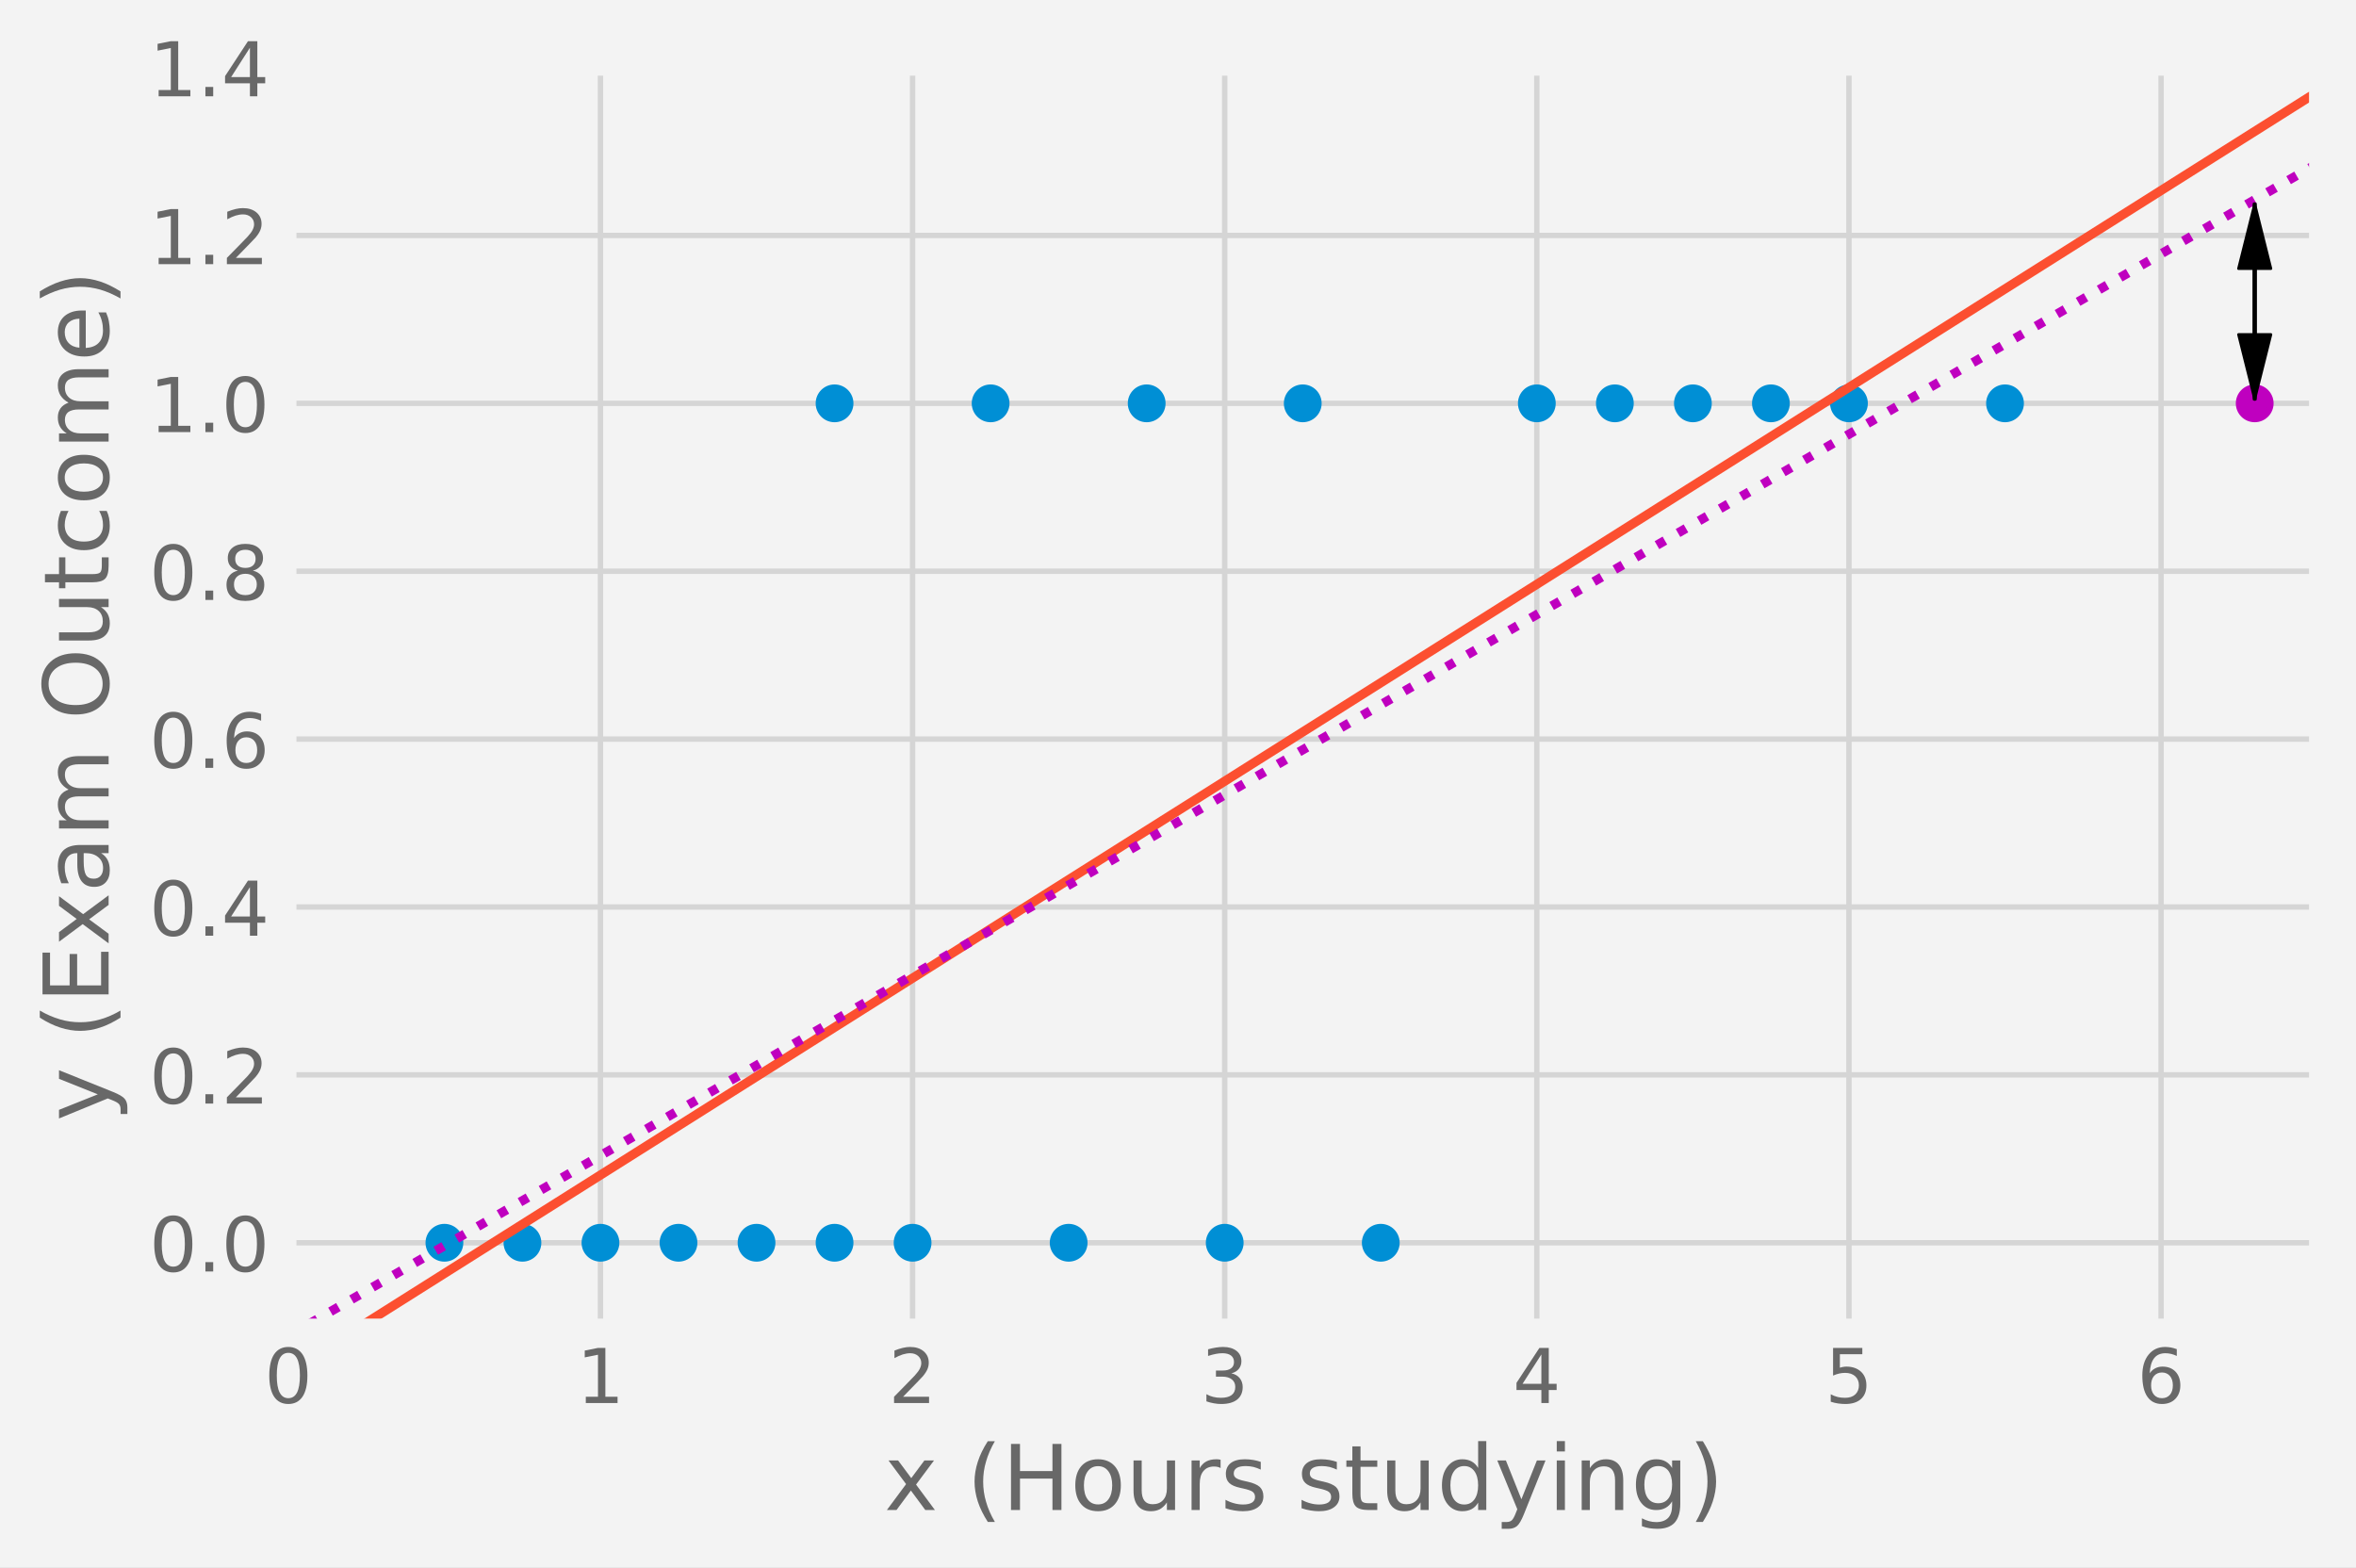 <?xml version="1.0" encoding="UTF-8" standalone="no"?>
<!DOCTYPE svg PUBLIC "-//W3C//DTD SVG 1.1//EN" "http://www.w3.org/Graphics/SVG/1.1/DTD/svg11.dtd">
<svg xmlns="http://www.w3.org/2000/svg" xmlns:xlink="http://www.w3.org/1999/xlink" version="1.1" width="436.459pt" height="290.5pt" viewBox="0 0 436.459 290.5">
<rect x="0" y="0" width="436.459" height="290.5" fill="#333333" stroke="none"/>
<g enable-background="new">
<g>
<path transform="matrix(1,0,0,-1,0,290.5)" d="M 0 0 L 436.459 0 L 436.459 290.5 L 0 290.5 Z " fill="#f3f3f3"/>
<path transform="matrix(1,0,0,-1,0,290.5)" d="M 53.419 44.7 L 429.259 44.7 L 429.259 277.98 L 53.419 277.98 Z " fill="#f3f3f3"/>
<clipPath id="cp0">
<path transform="matrix(1,0,0,-1,0,290.5)" d="M 53.419 44.7 L 429.259 44.7 L 429.259 277.98 L 53.419 277.98 Z "/>
</clipPath>
<g clip-path="url(#cp0)">
<path transform="matrix(1,0,0,-1,0,290.5)" stroke-width="1" stroke-linecap="butt" stroke-linejoin="round" fill="none" stroke="#d5d5d5" d="M 53.419 44.7 L 53.419 277.98 "/>
</g>
<symbol id="font_1_30">
<path transform="matrix(.001,0,0,.001,-.066,.013)" d="M 318 664 C 267 664 229 639 203 589 C 177 539 165 464 165 364 C 165 264 177 189 203 139 C 229 89 267 64 318 64 C 369 64 407 89 433 139 C 458 189 471 264 471 364 C 471 464 458 539 433 589 C 407 639 369 664 318 664 M 318 742 C 399 742 461 709 505 645 C 548 580 570 486 570 364 C 570 241 548 147 505 83 C 461 19 399 -13 318 -13 C 236 -13 173 19 130 83 C 87 147 66 241 66 364 C 66 486 87 580 130 645 C 173 709 236 742 318 742 "/>
</symbol>
<use xlink:href="#font_1_30" transform="matrix(14,0,0,-14,49.89,260.123)" fill="#686868"/>
<clipPath id="cp2">
<path transform="matrix(1,0,0,-1,0,290.5)" d="M 53.419 44.7 L 429.259 44.7 L 429.259 277.98 L 53.419 277.98 Z "/>
</clipPath>
<g clip-path="url(#cp2)">
<path transform="matrix(1,0,0,-1,0,290.5)" stroke-width="1" stroke-linecap="butt" stroke-linejoin="round" fill="none" stroke="#d5d5d5" d="M 111.24 44.7 L 111.24 277.98 "/>
</g>
<symbol id="font_1_31">
<path transform="matrix(.001,0,0,.001,-.11,0)" d="M 124 83 L 285 83 L 285 639 L 110 604 L 110 694 L 284 729 L 383 729 L 383 83 L 544 83 L 544 0 L 124 0 L 124 83 "/>
</symbol>
<use xlink:href="#font_1_31" transform="matrix(14,0,0,-14,108.327,259.941)" fill="#686868"/>
<clipPath id="cp3">
<path transform="matrix(1,0,0,-1,0,290.5)" d="M 53.419 44.7 L 429.259 44.7 L 429.259 277.98 L 53.419 277.98 Z "/>
</clipPath>
<g clip-path="url(#cp3)">
<path transform="matrix(1,0,0,-1,0,290.5)" stroke-width="1" stroke-linecap="butt" stroke-linejoin="round" fill="none" stroke="#d5d5d5" d="M 169.062 44.7 L 169.062 277.98 "/>
</g>
<symbol id="font_1_32">
<path transform="matrix(.001,0,0,.001,-.073,0)" d="M 192 83 L 536 83 L 536 0 L 73 0 L 73 83 C 110 121 161 173 226 239 C 290 304 331 346 348 365 C 380 400 402 430 414 455 C 426 479 433 504 433 528 C 433 566 419 598 392 622 C 365 646 330 659 286 659 C 255 659 222 653 188 643 C 154 632 117 616 78 594 L 78 694 C 118 710 155 722 189 730 C 223 738 255 742 284 742 C 359 742 419 723 464 685 C 509 647 532 597 532 534 C 532 504 526 475 515 449 C 504 422 484 390 454 354 C 446 344 420 317 376 272 C 332 227 271 164 192 83 "/>
</symbol>
<use xlink:href="#font_1_32" transform="matrix(14,0,0,-14,165.631,259.941)" fill="#686868"/>
<clipPath id="cp4">
<path transform="matrix(1,0,0,-1,0,290.5)" d="M 53.419 44.7 L 429.259 44.7 L 429.259 277.98 L 53.419 277.98 Z "/>
</clipPath>
<g clip-path="url(#cp4)">
<path transform="matrix(1,0,0,-1,0,290.5)" stroke-width="1" stroke-linecap="butt" stroke-linejoin="round" fill="none" stroke="#d5d5d5" d="M 226.883 44.7 L 226.883 277.98 "/>
</g>
<symbol id="font_1_33">
<path transform="matrix(.001,0,0,.001,-.076,.013)" d="M 406 393 C 453 383 490 362 516 330 C 542 298 556 258 556 212 C 556 140 531 84 482 45 C 432 6 362 -13 271 -13 C 240 -13 208 -10 176 -4 C 144 1 110 10 76 22 L 76 117 C 103 101 133 89 166 81 C 198 73 232 69 268 69 C 330 69 377 81 409 105 C 441 129 458 165 458 212 C 458 254 443 288 413 312 C 383 336 341 349 287 349 L 202 349 L 202 430 L 291 430 C 339 430 376 439 402 459 C 428 478 441 506 441 543 C 441 580 427 609 401 629 C 374 649 336 659 287 659 C 260 659 231 656 200 650 C 169 644 135 635 98 623 L 98 711 C 135 721 170 729 203 734 C 235 739 266 742 296 742 C 370 742 429 725 473 691 C 517 657 539 611 539 553 C 539 513 527 479 504 451 C 481 423 448 403 406 393 "/>
</symbol>
<use xlink:href="#font_1_33" transform="matrix(14,0,0,-14,223.494,260.123)" fill="#686868"/>
<clipPath id="cp5">
<path transform="matrix(1,0,0,-1,0,290.5)" d="M 53.419 44.7 L 429.259 44.7 L 429.259 277.98 L 53.419 277.98 Z "/>
</clipPath>
<g clip-path="url(#cp5)">
<path transform="matrix(1,0,0,-1,0,290.5)" stroke-width="1" stroke-linecap="butt" stroke-linejoin="round" fill="none" stroke="#d5d5d5" d="M 284.705 44.7 L 284.705 277.98 "/>
</g>
<symbol id="font_1_34">
<path transform="matrix(.001,0,0,.001,-.049,0)" d="M 378 643 L 129 254 L 378 254 L 378 643 M 352 729 L 476 729 L 476 254 L 580 254 L 580 172 L 476 172 L 476 0 L 378 0 L 378 172 L 49 172 L 49 267 L 352 729 "/>
</symbol>
<use xlink:href="#font_1_34" transform="matrix(14,0,0,-14,280.938,259.941)" fill="#686868"/>
<clipPath id="cp6">
<path transform="matrix(1,0,0,-1,0,290.5)" d="M 53.419 44.7 L 429.259 44.7 L 429.259 277.98 L 53.419 277.98 Z "/>
</clipPath>
<g clip-path="url(#cp6)">
<path transform="matrix(1,0,0,-1,0,290.5)" stroke-width="1" stroke-linecap="butt" stroke-linejoin="round" fill="none" stroke="#d5d5d5" d="M 342.526 44.7 L 342.526 277.98 "/>
</g>
<symbol id="font_1_35">
<path transform="matrix(.001,0,0,.001,-.077,.013)" d="M 108 729 L 495 729 L 495 646 L 198 646 L 198 467 C 212 472 227 476 241 478 C 255 480 270 482 284 482 C 365 482 429 459 477 415 C 525 370 549 310 549 234 C 549 155 524 94 475 51 C 426 8 357 -13 269 -13 C 238 -13 207 -10 175 -6 C 143 -1 111 6 77 17 L 77 116 C 106 100 136 88 168 80 C 199 72 232 69 267 69 C 323 69 368 83 401 113 C 433 143 450 183 450 234 C 450 284 433 324 401 354 C 368 384 323 399 267 399 C 241 399 214 396 188 390 C 162 384 135 375 108 363 L 108 729 "/>
</symbol>
<use xlink:href="#font_1_35" transform="matrix(14,0,0,-14,339.151,260.123)" fill="#686868"/>
<clipPath id="cp7">
<path transform="matrix(1,0,0,-1,0,290.5)" d="M 53.419 44.7 L 429.259 44.7 L 429.259 277.98 L 53.419 277.98 Z "/>
</clipPath>
<g clip-path="url(#cp7)">
<path transform="matrix(1,0,0,-1,0,290.5)" stroke-width="1" stroke-linecap="butt" stroke-linejoin="round" fill="none" stroke="#d5d5d5" d="M 400.348 44.7 L 400.348 277.98 "/>
</g>
<symbol id="font_1_36">
<path transform="matrix(.001,0,0,.001,-.07,.013)" d="M 330 404 C 286 404 251 388 225 358 C 199 328 186 286 186 234 C 186 181 199 139 225 109 C 251 79 286 64 330 64 C 374 64 409 79 435 109 C 461 139 474 181 474 234 C 474 286 461 328 435 358 C 409 388 374 404 330 404 M 526 713 L 526 623 C 501 635 476 644 451 650 C 425 656 400 659 376 659 C 310 659 260 637 226 593 C 192 549 172 482 168 394 C 187 422 211 444 240 459 C 269 474 301 482 336 482 C 409 482 467 459 509 415 C 551 371 573 310 573 234 C 573 159 550 99 506 54 C 462 9 403 -13 330 -13 C 246 -13 181 19 137 83 C 92 147 70 241 70 364 C 70 479 97 571 152 639 C 206 707 280 742 372 742 C 396 742 421 739 447 735 C 472 730 498 723 526 713 "/>
</symbol>
<use xlink:href="#font_1_36" transform="matrix(14,0,0,-14,396.875,260.123)" fill="#686868"/>
<symbol id="font_1_78">
<path transform="matrix(.001,0,0,.001,-.029,0)" d="M 549 547 L 351 281 L 559 0 L 453 0 L 294 215 L 135 0 L 29 0 L 241 286 L 47 547 L 153 547 L 298 352 L 443 547 L 549 547 "/>
</symbol>
<symbol id="font_1_20">
</symbol>
<symbol id="font_1_28">
<path transform="matrix(.001,0,0,.001,-.086,.131)" d="M 310 759 C 266 683 234 609 213 536 C 191 463 181 389 181 314 C 181 238 191 164 213 91 C 234 17 266 -56 310 -131 L 232 -131 C 183 -54 146 20 122 94 C 98 168 86 241 86 314 C 86 386 98 459 122 533 C 146 607 182 682 232 759 L 310 759 "/>
</symbol>
<symbol id="font_1_48">
<path transform="matrix(.001,0,0,.001,-.098,0)" d="M 98 729 L 197 729 L 197 430 L 555 430 L 555 729 L 654 729 L 654 0 L 555 0 L 555 347 L 197 347 L 197 0 L 98 0 L 98 729 "/>
</symbol>
<symbol id="font_1_6f">
<path transform="matrix(.001,0,0,.001,-.055,.013)" d="M 306 484 C 258 484 220 465 192 427 C 164 389 150 338 150 273 C 150 207 163 156 191 118 C 219 80 257 62 306 62 C 354 62 392 80 420 118 C 448 156 462 207 462 273 C 462 337 448 389 420 427 C 392 465 354 484 306 484 M 306 560 C 384 560 445 534 490 484 C 534 433 557 363 557 273 C 557 183 534 113 490 63 C 445 12 384 -13 306 -13 C 227 -13 165 12 121 63 C 77 113 55 183 55 273 C 55 363 77 433 121 484 C 165 534 227 560 306 560 "/>
</symbol>
<symbol id="font_1_75">
<path transform="matrix(.001,0,0,.001,-.085,.013)" d="M 85 216 L 85 547 L 175 547 L 175 219 C 175 167 185 129 205 103 C 225 77 255 64 296 64 C 344 64 383 79 411 110 C 439 141 453 183 453 237 L 453 547 L 543 547 L 543 0 L 453 0 L 453 84 C 431 50 405 26 377 10 C 348 -5 315 -13 277 -13 C 214 -13 166 6 134 45 C 101 83 85 140 85 216 M 311 560 L 311 560 "/>
</symbol>
<symbol id="font_1_72">
<path transform="matrix(.001,0,0,.001,-.091,0)" d="M 411 463 C 401 469 390 473 378 476 C 366 478 353 480 339 480 C 288 480 249 463 222 430 C 194 397 181 350 181 288 L 181 0 L 91 0 L 91 547 L 181 547 L 181 462 C 199 495 224 520 254 536 C 284 552 321 560 365 560 C 371 560 378 559 386 559 C 393 558 401 557 411 555 L 411 463 "/>
</symbol>
<symbol id="font_1_73">
<path transform="matrix(.001,0,0,.001,-.054,.013)" d="M 443 531 L 443 446 C 417 458 391 468 364 475 C 336 481 308 485 279 485 C 234 485 200 478 178 464 C 156 450 145 430 145 403 C 145 382 153 366 169 354 C 185 342 217 330 265 320 L 296 313 C 360 299 405 279 432 255 C 458 230 472 195 472 151 C 472 100 452 60 412 31 C 372 1 316 -13 246 -13 C 216 -13 186 -10 154 -5 C 122 0 89 8 54 20 L 54 113 C 87 95 120 82 152 74 C 184 65 216 61 248 61 C 290 61 323 68 346 82 C 368 96 380 117 380 144 C 380 168 371 187 355 200 C 339 213 303 226 247 238 L 216 245 C 160 257 119 275 95 299 C 70 323 58 356 58 399 C 58 450 76 490 112 518 C 148 546 200 560 268 560 C 301 560 332 557 362 552 C 391 547 418 540 443 531 "/>
</symbol>
<symbol id="font_1_74">
<path transform="matrix(.001,0,0,.001,-.027,0)" d="M 183 702 L 183 547 L 368 547 L 368 477 L 183 477 L 183 180 C 183 135 189 106 201 94 C 213 81 238 75 276 75 L 368 75 L 368 0 L 276 0 C 206 0 158 13 132 39 C 106 65 93 112 93 180 L 93 477 L 27 477 L 27 547 L 93 547 L 93 702 L 183 702 "/>
</symbol>
<symbol id="font_1_64">
<path transform="matrix(.001,0,0,.001,-.055,.013)" d="M 454 464 L 454 760 L 544 760 L 544 0 L 454 0 L 454 82 C 435 49 411 25 382 10 C 353 -5 319 -13 279 -13 C 213 -13 159 13 117 65 C 75 117 55 187 55 273 C 55 359 75 428 117 481 C 159 533 213 560 279 560 C 319 560 353 552 382 536 C 411 520 435 496 454 464 M 148 273 C 148 207 161 155 188 117 C 215 79 253 61 301 61 C 348 61 385 79 413 117 C 440 155 454 207 454 273 C 454 339 440 390 413 428 C 385 466 348 485 301 485 C 253 485 215 466 188 428 C 161 390 148 339 148 273 "/>
</symbol>
<symbol id="font_1_79">
<path transform="matrix(.001,0,0,.001,-.03,.207)" d="M 322 -50 C 296 -114 271 -157 247 -177 C 223 -197 191 -207 151 -207 L 79 -207 L 79 -132 L 132 -132 C 156 -132 175 -126 189 -114 C 203 -102 218 -75 235 -31 L 251 9 L 30 547 L 125 547 L 296 119 L 467 547 L 562 547 L 322 -50 "/>
</symbol>
<symbol id="font_1_69">
<path transform="matrix(.001,0,0,.001,-.094,0)" d="M 94 547 L 184 547 L 184 0 L 94 0 L 94 547 M 94 760 L 184 760 L 184 646 L 94 646 L 94 760 "/>
</symbol>
<symbol id="font_1_6e">
<path transform="matrix(.001,0,0,.001,-.091,0)" d="M 549 330 L 549 0 L 459 0 L 459 327 C 459 379 448 417 428 443 C 408 469 378 482 338 482 C 289 482 251 466 223 435 C 195 404 181 362 181 309 L 181 0 L 91 0 L 91 547 L 181 547 L 181 462 C 202 494 227 519 257 535 C 286 551 320 560 358 560 C 420 560 468 540 500 501 C 532 462 549 405 549 330 "/>
</symbol>
<symbol id="font_1_67">
<path transform="matrix(.001,0,0,.001,-.055,.207)" d="M 454 280 C 454 344 440 395 414 431 C 387 467 349 485 301 485 C 253 485 215 467 188 431 C 161 395 148 344 148 280 C 148 215 161 165 188 129 C 215 93 253 75 301 75 C 349 75 387 93 414 129 C 440 165 454 215 454 280 M 544 68 C 544 -24 523 -93 482 -139 C 440 -184 377 -207 292 -207 C 260 -207 231 -204 203 -200 C 175 -195 147 -188 121 -178 L 121 -91 C 147 -105 173 -115 199 -122 C 225 -129 251 -133 278 -133 C 336 -133 380 -117 410 -87 C 439 -56 454 -10 454 52 L 454 96 C 435 64 411 40 382 24 C 353 8 319 0 279 0 C 211 0 157 25 116 76 C 75 127 55 195 55 280 C 55 364 75 432 116 483 C 157 534 211 560 279 560 C 319 560 353 552 382 536 C 411 520 435 496 454 464 L 454 547 L 544 547 L 544 68 "/>
</symbol>
<symbol id="font_1_29">
<path transform="matrix(.001,0,0,.001,-.08,.131)" d="M 80 759 L 158 759 C 206 682 243 607 267 533 C 291 459 304 386 304 314 C 304 241 291 168 267 94 C 243 20 206 -54 158 -131 L 80 -131 C 123 -56 155 17 177 91 C 198 164 209 238 209 314 C 209 389 198 463 177 536 C 155 609 123 683 80 759 "/>
</symbol>
<use xlink:href="#font_1_78" transform="matrix(16.8,0,0,-16.8,164.295,279.769)" fill="#686868"/>
<use xlink:href="#font_1_20" transform="matrix(16.8,0,0,-16.8,156.6,287.547)" fill="#686868"/>
<use xlink:href="#font_1_28" transform="matrix(16.8,0,0,-16.8,180.54,281.97)" fill="#686868"/>
<use xlink:href="#font_1_48" transform="matrix(16.8,0,0,-16.8,187.294,279.769)" fill="#686868"/>
<use xlink:href="#font_1_6f" transform="matrix(16.8,0,0,-16.8,199.205,279.987)" fill="#686868"/>
<use xlink:href="#font_1_75" transform="matrix(16.8,0,0,-16.8,209.991,279.987)" fill="#686868"/>
<use xlink:href="#font_1_72" transform="matrix(16.8,0,0,-16.8,220.743,279.769)" fill="#686868"/>
<use xlink:href="#font_1_73" transform="matrix(16.8,0,0,-16.8,227.026,279.987)" fill="#686868"/>
<use xlink:href="#font_1_20" transform="matrix(16.8,0,0,-16.8,217.719,287.547)" fill="#686868"/>
<use xlink:href="#font_1_73" transform="matrix(16.8,0,0,-16.8,241.121,279.987)" fill="#686868"/>
<use xlink:href="#font_1_74" transform="matrix(16.8,0,0,-16.8,249.42,279.769)" fill="#686868"/>
<use xlink:href="#font_1_75" transform="matrix(16.8,0,0,-16.8,256.98,279.987)" fill="#686868"/>
<use xlink:href="#font_1_64" transform="matrix(16.8,0,0,-16.8,267.128,279.987)" fill="#686868"/>
<use xlink:href="#font_1_79" transform="matrix(16.8,0,0,-16.8,277.376,283.247)" fill="#686868"/>
<use xlink:href="#font_1_69" transform="matrix(16.8,0,0,-16.8,288.396,279.769)" fill="#686868"/>
<use xlink:href="#font_1_6e" transform="matrix(16.8,0,0,-16.8,293.016,279.769)" fill="#686868"/>
<use xlink:href="#font_1_67" transform="matrix(16.8,0,0,-16.8,303.063,283.247)" fill="#686868"/>
<use xlink:href="#font_1_29" transform="matrix(16.8,0,0,-16.8,314.151,281.97)" fill="#686868"/>
<clipPath id="cp8">
<path transform="matrix(1,0,0,-1,0,290.5)" d="M 53.419 44.7 L 429.259 44.7 L 429.259 277.98 L 53.419 277.98 Z "/>
</clipPath>
<g clip-path="url(#cp8)">
<path transform="matrix(1,0,0,-1,0,290.5)" stroke-width="1" stroke-linecap="butt" stroke-linejoin="round" fill="none" stroke="#d5d5d5" d="M 53.419 60.252 L 429.259 60.252 "/>
</g>
<symbol id="font_1_2e">
<path transform="matrix(.001,0,0,.001,-.107,0)" d="M 107 124 L 210 124 L 210 0 L 107 0 L 107 124 "/>
</symbol>
<use xlink:href="#font_1_30" transform="matrix(14,0,0,-14,28.577,235.751)" fill="#686868"/>
<use xlink:href="#font_1_2e" transform="matrix(14,0,0,-14,38.055,235.569)" fill="#686868"/>
<use xlink:href="#font_1_30" transform="matrix(14,0,0,-14,41.933,235.751)" fill="#686868"/>
<clipPath id="cp9">
<path transform="matrix(1,0,0,-1,0,290.5)" d="M 53.419 44.7 L 429.259 44.7 L 429.259 277.98 L 53.419 277.98 Z "/>
</clipPath>
<g clip-path="url(#cp9)">
<path transform="matrix(1,0,0,-1,0,290.5)" stroke-width="1" stroke-linecap="butt" stroke-linejoin="round" fill="none" stroke="#d5d5d5" d="M 53.419 91.356 L 429.259 91.356 "/>
</g>
<use xlink:href="#font_1_30" transform="matrix(14,0,0,-14,28.577,204.647)" fill="#686868"/>
<use xlink:href="#font_1_2e" transform="matrix(14,0,0,-14,38.055,204.465)" fill="#686868"/>
<use xlink:href="#font_1_32" transform="matrix(14,0,0,-14,42.031,204.465)" fill="#686868"/>
<clipPath id="cp10">
<path transform="matrix(1,0,0,-1,0,290.5)" d="M 53.419 44.7 L 429.259 44.7 L 429.259 277.98 L 53.419 277.98 Z "/>
</clipPath>
<g clip-path="url(#cp10)">
<path transform="matrix(1,0,0,-1,0,290.5)" stroke-width="1" stroke-linecap="butt" stroke-linejoin="round" fill="none" stroke="#d5d5d5" d="M 53.419 122.46 L 429.259 122.46 "/>
</g>
<use xlink:href="#font_1_30" transform="matrix(14,0,0,-14,28.577,173.543)" fill="#686868"/>
<use xlink:href="#font_1_2e" transform="matrix(14,0,0,-14,38.055,173.361)" fill="#686868"/>
<use xlink:href="#font_1_34" transform="matrix(14,0,0,-14,41.695,173.361)" fill="#686868"/>
<clipPath id="cp11">
<path transform="matrix(1,0,0,-1,0,290.5)" d="M 53.419 44.7 L 429.259 44.7 L 429.259 277.98 L 53.419 277.98 Z "/>
</clipPath>
<g clip-path="url(#cp11)">
<path transform="matrix(1,0,0,-1,0,290.5)" stroke-width="1" stroke-linecap="butt" stroke-linejoin="round" fill="none" stroke="#d5d5d5" d="M 53.419 153.564 L 429.259 153.564 "/>
</g>
<use xlink:href="#font_1_30" transform="matrix(14,0,0,-14,28.577,142.439)" fill="#686868"/>
<use xlink:href="#font_1_2e" transform="matrix(14,0,0,-14,38.055,142.257)" fill="#686868"/>
<use xlink:href="#font_1_36" transform="matrix(14,0,0,-14,41.989,142.439)" fill="#686868"/>
<clipPath id="cp12">
<path transform="matrix(1,0,0,-1,0,290.5)" d="M 53.419 44.7 L 429.259 44.7 L 429.259 277.98 L 53.419 277.98 Z "/>
</clipPath>
<g clip-path="url(#cp12)">
<path transform="matrix(1,0,0,-1,0,290.5)" stroke-width="1" stroke-linecap="butt" stroke-linejoin="round" fill="none" stroke="#d5d5d5" d="M 53.419 184.668 L 429.259 184.668 "/>
</g>
<symbol id="font_1_38">
<path transform="matrix(.001,0,0,.001,-.068,.013)" d="M 318 346 C 271 346 234 333 207 308 C 180 283 167 249 167 205 C 167 161 180 126 207 101 C 234 76 271 64 318 64 C 364 64 401 76 428 102 C 455 127 469 161 469 205 C 469 249 455 283 429 308 C 402 333 365 346 318 346 M 219 388 C 177 398 144 418 120 447 C 96 476 85 511 85 553 C 85 611 105 657 147 691 C 188 725 245 742 318 742 C 390 742 447 725 489 691 C 530 657 551 611 551 553 C 551 511 539 476 515 447 C 491 418 459 398 417 388 C 464 377 501 355 528 323 C 554 291 568 251 568 205 C 568 134 546 80 503 43 C 459 5 398 -13 318 -13 C 237 -13 175 5 132 43 C 89 80 68 134 68 205 C 68 251 81 291 108 323 C 134 355 171 377 219 388 M 183 544 C 183 506 194 476 218 455 C 242 434 275 424 318 424 C 360 424 393 434 417 455 C 441 476 453 506 453 544 C 453 582 441 611 417 632 C 393 653 360 664 318 664 C 275 664 242 653 218 632 C 194 611 183 582 183 544 "/>
</symbol>
<use xlink:href="#font_1_30" transform="matrix(14,0,0,-14,28.577,111.335)" fill="#686868"/>
<use xlink:href="#font_1_2e" transform="matrix(14,0,0,-14,38.055,111.153)" fill="#686868"/>
<use xlink:href="#font_1_38" transform="matrix(14,0,0,-14,41.961,111.335)" fill="#686868"/>
<clipPath id="cp13">
<path transform="matrix(1,0,0,-1,0,290.5)" d="M 53.419 44.7 L 429.259 44.7 L 429.259 277.98 L 53.419 277.98 Z "/>
</clipPath>
<g clip-path="url(#cp13)">
<path transform="matrix(1,0,0,-1,0,290.5)" stroke-width="1" stroke-linecap="butt" stroke-linejoin="round" fill="none" stroke="#d5d5d5" d="M 53.419 215.772 L 429.259 215.772 "/>
</g>
<use xlink:href="#font_1_31" transform="matrix(14,0,0,-14,29.193,80.049)" fill="#686868"/>
<use xlink:href="#font_1_2e" transform="matrix(14,0,0,-14,38.055,80.049)" fill="#686868"/>
<use xlink:href="#font_1_30" transform="matrix(14,0,0,-14,41.933,80.231)" fill="#686868"/>
<clipPath id="cp14">
<path transform="matrix(1,0,0,-1,0,290.5)" d="M 53.419 44.7 L 429.259 44.7 L 429.259 277.98 L 53.419 277.98 Z "/>
</clipPath>
<g clip-path="url(#cp14)">
<path transform="matrix(1,0,0,-1,0,290.5)" stroke-width="1" stroke-linecap="butt" stroke-linejoin="round" fill="none" stroke="#d5d5d5" d="M 53.419 246.876 L 429.259 246.876 "/>
</g>
<use xlink:href="#font_1_31" transform="matrix(14,0,0,-14,29.193,48.945)" fill="#686868"/>
<use xlink:href="#font_1_2e" transform="matrix(14,0,0,-14,38.055,48.945)" fill="#686868"/>
<use xlink:href="#font_1_32" transform="matrix(14,0,0,-14,42.031,48.945)" fill="#686868"/>
<clipPath id="cp15">
<path transform="matrix(1,0,0,-1,0,290.5)" d="M 53.419 44.7 L 429.259 44.7 L 429.259 277.98 L 53.419 277.98 Z "/>
</clipPath>
<g clip-path="url(#cp15)">
<path transform="matrix(1,0,0,-1,0,290.5)" stroke-width="1" stroke-linecap="butt" stroke-linejoin="round" fill="none" stroke="#d5d5d5" d="M 53.419 277.98 L 429.259 277.98 "/>
</g>
<use xlink:href="#font_1_31" transform="matrix(14,0,0,-14,29.193,17.841)" fill="#686868"/>
<use xlink:href="#font_1_2e" transform="matrix(14,0,0,-14,38.055,17.841)" fill="#686868"/>
<use xlink:href="#font_1_34" transform="matrix(14,0,0,-14,41.695,17.841)" fill="#686868"/>
<symbol id="font_1_45">
<path transform="matrix(.001,0,0,.001,-.098,0)" d="M 98 729 L 559 729 L 559 646 L 197 646 L 197 430 L 544 430 L 544 347 L 197 347 L 197 83 L 568 83 L 568 0 L 98 0 L 98 729 "/>
</symbol>
<symbol id="font_1_61">
<path transform="matrix(.001,0,0,.001,-.06,.013)" d="M 343 275 C 270 275 220 266 192 250 C 164 233 150 205 150 165 C 150 133 160 107 181 89 C 202 70 231 61 267 61 C 317 61 357 78 387 114 C 417 149 432 196 432 255 L 432 275 L 343 275 M 522 312 L 522 0 L 432 0 L 432 83 C 411 49 385 25 355 10 C 325 -5 287 -13 243 -13 C 187 -13 142 2 109 33 C 76 64 60 106 60 159 C 60 220 80 266 122 298 C 163 329 224 345 306 345 L 432 345 L 432 354 C 432 395 418 427 391 450 C 364 472 326 484 277 484 C 245 484 215 480 185 472 C 155 464 127 453 100 439 L 100 522 C 132 534 164 544 195 550 C 226 556 256 560 286 560 C 365 560 424 539 463 498 C 502 457 522 395 522 312 "/>
</symbol>
<symbol id="font_1_6d">
<path transform="matrix(.001,0,0,.001,-.091,0)" d="M 520 442 C 542 482 569 511 600 531 C 631 550 668 560 711 560 C 767 560 811 540 842 500 C 873 460 889 403 889 330 L 889 0 L 799 0 L 799 327 C 799 379 789 418 771 444 C 752 469 724 482 686 482 C 639 482 602 466 575 435 C 548 404 535 362 535 309 L 535 0 L 445 0 L 445 327 C 445 379 435 418 417 444 C 398 469 369 482 331 482 C 285 482 248 466 221 435 C 194 404 181 362 181 309 L 181 0 L 91 0 L 91 547 L 181 547 L 181 462 C 201 495 226 520 255 536 C 283 552 317 560 357 560 C 397 560 430 550 458 530 C 486 510 506 480 520 442 "/>
</symbol>
<symbol id="font_1_4f">
<path transform="matrix(.001,0,0,.001,-.056,.013)" d="M 394 662 C 322 662 265 635 223 582 C 181 528 160 456 160 364 C 160 272 181 199 223 146 C 265 92 322 66 394 66 C 465 66 522 92 564 146 C 606 199 627 272 627 364 C 627 456 606 528 564 582 C 522 635 465 662 394 662 M 394 742 C 496 742 577 707 639 639 C 700 571 731 479 731 364 C 731 248 700 157 639 89 C 577 21 496 -13 394 -13 C 291 -13 209 21 148 89 C 86 157 56 248 56 364 C 56 479 86 571 148 639 C 209 707 291 742 394 742 "/>
</symbol>
<symbol id="font_1_63">
<path transform="matrix(.001,0,0,.001,-.055,.013)" d="M 488 526 L 488 442 C 462 456 437 466 411 473 C 385 480 360 484 334 484 C 276 484 230 465 198 428 C 166 391 150 339 150 273 C 150 206 166 154 198 117 C 230 80 276 62 334 62 C 360 62 385 65 411 72 C 437 79 462 90 488 104 L 488 21 C 462 9 436 0 410 -5 C 383 -10 354 -13 324 -13 C 242 -13 176 12 128 64 C 79 115 55 185 55 273 C 55 362 79 432 128 483 C 177 534 244 560 330 560 C 358 560 385 557 411 551 C 437 545 463 537 488 526 "/>
</symbol>
<symbol id="font_1_65">
<path transform="matrix(.001,0,0,.001,-.055,.013)" d="M 562 296 L 562 252 L 149 252 C 153 190 171 142 205 110 C 238 78 284 62 344 62 C 378 62 412 66 444 74 C 476 82 509 95 541 113 L 541 28 C 509 14 476 3 442 -3 C 408 -9 373 -13 339 -13 C 251 -13 182 12 131 62 C 80 112 55 181 55 268 C 55 357 79 428 127 481 C 175 533 241 560 323 560 C 397 560 455 536 498 489 C 540 441 562 377 562 296 M 472 322 C 471 371 457 410 431 440 C 404 469 368 484 324 484 C 274 484 234 469 204 441 C 174 413 156 373 152 322 L 472 322 "/>
</symbol>
<use xlink:href="#font_1_79" transform="matrix(0,-16.8,-16.8,-0,23.599,207.219)" fill="#686868"/>
<use xlink:href="#font_1_20" transform="matrix(0,-16.8,-16.8,-0,27.9,214.93)" fill="#686868"/>
<use xlink:href="#font_1_28" transform="matrix(0,-16.8,-16.8,-0,22.323,190.99)" fill="#686868"/>
<use xlink:href="#font_1_45" transform="matrix(0,-16.8,-16.8,-0,20.122,184.236)" fill="#686868"/>
<use xlink:href="#font_1_78" transform="matrix(0,-16.8,-16.8,-0,20.122,174.778)" fill="#686868"/>
<use xlink:href="#font_1_61" transform="matrix(0,-16.8,-16.8,-0,20.34,164.312)" fill="#686868"/>
<use xlink:href="#font_1_6d" transform="matrix(0,-16.8,-16.8,-0,20.122,153.492)" fill="#686868"/>
<use xlink:href="#font_1_20" transform="matrix(0,-16.8,-16.8,-0,27.9,155.811)" fill="#686868"/>
<use xlink:href="#font_1_4f" transform="matrix(0,-16.8,-16.8,-0,20.34,132.375)" fill="#686868"/>
<use xlink:href="#font_1_75" transform="matrix(0,-16.8,-16.8,-0,20.34,118.666)" fill="#686868"/>
<use xlink:href="#font_1_74" transform="matrix(0,-16.8,-16.8,-0,20.122,108.989)" fill="#686868"/>
<use xlink:href="#font_1_63" transform="matrix(0,-16.8,-16.8,-0,20.34,101.933)" fill="#686868"/>
<use xlink:href="#font_1_6f" transform="matrix(0,-16.8,-16.8,-0,20.34,92.693)" fill="#686868"/>
<use xlink:href="#font_1_6d" transform="matrix(0,-16.8,-16.8,-0,20.122,81.807)" fill="#686868"/>
<use xlink:href="#font_1_65" transform="matrix(0,-16.8,-16.8,-0,20.34,66.048)" fill="#686868"/>
<use xlink:href="#font_1_29" transform="matrix(0,-16.8,-16.8,-0,22.323,55.296)" fill="#686868"/>
<clipPath id="cp16">
<path transform="matrix(1,0,0,-1,0,290.5)" d="M 53.419 44.7 L 429.259 44.7 L 429.259 277.98 L 53.419 277.98 Z "/>
</clipPath>
<g clip-path="url(#cp16)">
<clipPath id="cp17">
<path transform="matrix(1,0,0,-1,82.33,230.248)" d="M -3.5 -3.5 L 3.5 -3.5 L 3.5 3.5 L -3.5 3.5 Z "/>
</clipPath>
<g clip-path="url(#cp17)">
<path transform="matrix(1,0,0,-1,82.33,230.248)" d="M 0 -3 C .796 -3 1.559 -2.684 2.121 -2.121 C 2.684 -1.559 3 -.796 3 0 C 3 .796 2.684 1.559 2.121 2.121 C 1.559 2.684 .796 3 0 3 C -.796 3 -1.559 2.684 -2.121 2.121 C -2.684 1.559 -3 .796 -3 0 C -3 -.796 -2.684 -1.559 -2.121 -2.121 C -1.559 -2.684 -.796 -3 0 -3 Z " fill="#008fd5"/>
<path transform="matrix(1,0,0,-1,82.33,230.248)" stroke-width="1" stroke-linecap="butt" stroke-linejoin="round" fill="none" stroke="#008fd5" d="M 0 -3 C .796 -3 1.559 -2.684 2.121 -2.121 C 2.684 -1.559 3 -.796 3 0 C 3 .796 2.684 1.559 2.121 2.121 C 1.559 2.684 .796 3 0 3 C -.796 3 -1.559 2.684 -2.121 2.121 C -2.684 1.559 -3 .796 -3 0 C -3 -.796 -2.684 -1.559 -2.121 -2.121 C -1.559 -2.684 -.796 -3 0 -3 Z "/>
</g>
<clipPath id="cp18">
<path transform="matrix(1,0,0,-1,96.785,230.248)" d="M -3.5 -3.5 L 3.5 -3.5 L 3.5 3.5 L -3.5 3.5 Z "/>
</clipPath>
<g clip-path="url(#cp18)">
<path transform="matrix(1,0,0,-1,96.785,230.248)" d="M 0 -3 C .796 -3 1.559 -2.684 2.121 -2.121 C 2.684 -1.559 3 -.796 3 0 C 3 .796 2.684 1.559 2.121 2.121 C 1.559 2.684 .796 3 0 3 C -.796 3 -1.559 2.684 -2.121 2.121 C -2.684 1.559 -3 .796 -3 0 C -3 -.796 -2.684 -1.559 -2.121 -2.121 C -1.559 -2.684 -.796 -3 0 -3 Z " fill="#008fd5"/>
<path transform="matrix(1,0,0,-1,96.785,230.248)" stroke-width="1" stroke-linecap="butt" stroke-linejoin="round" fill="none" stroke="#008fd5" d="M 0 -3 C .796 -3 1.559 -2.684 2.121 -2.121 C 2.684 -1.559 3 -.796 3 0 C 3 .796 2.684 1.559 2.121 2.121 C 1.559 2.684 .796 3 0 3 C -.796 3 -1.559 2.684 -2.121 2.121 C -2.684 1.559 -3 .796 -3 0 C -3 -.796 -2.684 -1.559 -2.121 -2.121 C -1.559 -2.684 -.796 -3 0 -3 Z "/>
</g>
<clipPath id="cp19">
<path transform="matrix(1,0,0,-1,111.24,230.248)" d="M -3.5 -3.5 L 3.5 -3.5 L 3.5 3.5 L -3.5 3.5 Z "/>
</clipPath>
<g clip-path="url(#cp19)">
<path transform="matrix(1,0,0,-1,111.24,230.248)" d="M 0 -3 C .796 -3 1.559 -2.684 2.121 -2.121 C 2.684 -1.559 3 -.796 3 0 C 3 .796 2.684 1.559 2.121 2.121 C 1.559 2.684 .796 3 0 3 C -.796 3 -1.559 2.684 -2.121 2.121 C -2.684 1.559 -3 .796 -3 0 C -3 -.796 -2.684 -1.559 -2.121 -2.121 C -1.559 -2.684 -.796 -3 0 -3 Z " fill="#008fd5"/>
<path transform="matrix(1,0,0,-1,111.24,230.248)" stroke-width="1" stroke-linecap="butt" stroke-linejoin="round" fill="none" stroke="#008fd5" d="M 0 -3 C .796 -3 1.559 -2.684 2.121 -2.121 C 2.684 -1.559 3 -.796 3 0 C 3 .796 2.684 1.559 2.121 2.121 C 1.559 2.684 .796 3 0 3 C -.796 3 -1.559 2.684 -2.121 2.121 C -2.684 1.559 -3 .796 -3 0 C -3 -.796 -2.684 -1.559 -2.121 -2.121 C -1.559 -2.684 -.796 -3 0 -3 Z "/>
</g>
<clipPath id="cp20">
<path transform="matrix(1,0,0,-1,125.696,230.248)" d="M -3.5 -3.5 L 3.5 -3.5 L 3.5 3.5 L -3.5 3.5 Z "/>
</clipPath>
<g clip-path="url(#cp20)">
<path transform="matrix(1,0,0,-1,125.696,230.248)" d="M 0 -3 C .796 -3 1.559 -2.684 2.121 -2.121 C 2.684 -1.559 3 -.796 3 0 C 3 .796 2.684 1.559 2.121 2.121 C 1.559 2.684 .796 3 0 3 C -.796 3 -1.559 2.684 -2.121 2.121 C -2.684 1.559 -3 .796 -3 0 C -3 -.796 -2.684 -1.559 -2.121 -2.121 C -1.559 -2.684 -.796 -3 0 -3 Z " fill="#008fd5"/>
<path transform="matrix(1,0,0,-1,125.696,230.248)" stroke-width="1" stroke-linecap="butt" stroke-linejoin="round" fill="none" stroke="#008fd5" d="M 0 -3 C .796 -3 1.559 -2.684 2.121 -2.121 C 2.684 -1.559 3 -.796 3 0 C 3 .796 2.684 1.559 2.121 2.121 C 1.559 2.684 .796 3 0 3 C -.796 3 -1.559 2.684 -2.121 2.121 C -2.684 1.559 -3 .796 -3 0 C -3 -.796 -2.684 -1.559 -2.121 -2.121 C -1.559 -2.684 -.796 -3 0 -3 Z "/>
</g>
<clipPath id="cp21">
<path transform="matrix(1,0,0,-1,140.151,230.248)" d="M -3.5 -3.5 L 3.5 -3.5 L 3.5 3.5 L -3.5 3.5 Z "/>
</clipPath>
<g clip-path="url(#cp21)">
<path transform="matrix(1,0,0,-1,140.151,230.248)" d="M 0 -3 C .796 -3 1.559 -2.684 2.121 -2.121 C 2.684 -1.559 3 -.796 3 0 C 3 .796 2.684 1.559 2.121 2.121 C 1.559 2.684 .796 3 0 3 C -.796 3 -1.559 2.684 -2.121 2.121 C -2.684 1.559 -3 .796 -3 0 C -3 -.796 -2.684 -1.559 -2.121 -2.121 C -1.559 -2.684 -.796 -3 0 -3 Z " fill="#008fd5"/>
<path transform="matrix(1,0,0,-1,140.151,230.248)" stroke-width="1" stroke-linecap="butt" stroke-linejoin="round" fill="none" stroke="#008fd5" d="M 0 -3 C .796 -3 1.559 -2.684 2.121 -2.121 C 2.684 -1.559 3 -.796 3 0 C 3 .796 2.684 1.559 2.121 2.121 C 1.559 2.684 .796 3 0 3 C -.796 3 -1.559 2.684 -2.121 2.121 C -2.684 1.559 -3 .796 -3 0 C -3 -.796 -2.684 -1.559 -2.121 -2.121 C -1.559 -2.684 -.796 -3 0 -3 Z "/>
</g>
<clipPath id="cp22">
<path transform="matrix(1,0,0,-1,154.606,230.248)" d="M -3.5 -3.5 L 3.5 -3.5 L 3.5 3.5 L -3.5 3.5 Z "/>
</clipPath>
<g clip-path="url(#cp22)">
<path transform="matrix(1,0,0,-1,154.606,230.248)" d="M 0 -3 C .796 -3 1.559 -2.684 2.121 -2.121 C 2.684 -1.559 3 -.796 3 0 C 3 .796 2.684 1.559 2.121 2.121 C 1.559 2.684 .796 3 0 3 C -.796 3 -1.559 2.684 -2.121 2.121 C -2.684 1.559 -3 .796 -3 0 C -3 -.796 -2.684 -1.559 -2.121 -2.121 C -1.559 -2.684 -.796 -3 0 -3 Z " fill="#008fd5"/>
<path transform="matrix(1,0,0,-1,154.606,230.248)" stroke-width="1" stroke-linecap="butt" stroke-linejoin="round" fill="none" stroke="#008fd5" d="M 0 -3 C .796 -3 1.559 -2.684 2.121 -2.121 C 2.684 -1.559 3 -.796 3 0 C 3 .796 2.684 1.559 2.121 2.121 C 1.559 2.684 .796 3 0 3 C -.796 3 -1.559 2.684 -2.121 2.121 C -2.684 1.559 -3 .796 -3 0 C -3 -.796 -2.684 -1.559 -2.121 -2.121 C -1.559 -2.684 -.796 -3 0 -3 Z "/>
</g>
<clipPath id="cp23">
<path transform="matrix(1,0,0,-1,154.606,74.728)" d="M -3.5 -3.5 L 3.5 -3.5 L 3.5 3.5 L -3.5 3.5 Z "/>
</clipPath>
<g clip-path="url(#cp23)">
<path transform="matrix(1,0,0,-1,154.606,74.728)" d="M 0 -3 C .796 -3 1.559 -2.684 2.121 -2.121 C 2.684 -1.559 3 -.796 3 0 C 3 .796 2.684 1.559 2.121 2.121 C 1.559 2.684 .796 3 0 3 C -.796 3 -1.559 2.684 -2.121 2.121 C -2.684 1.559 -3 .796 -3 0 C -3 -.796 -2.684 -1.559 -2.121 -2.121 C -1.559 -2.684 -.796 -3 0 -3 Z " fill="#008fd5"/>
<path transform="matrix(1,0,0,-1,154.606,74.728)" stroke-width="1" stroke-linecap="butt" stroke-linejoin="round" fill="none" stroke="#008fd5" d="M 0 -3 C .796 -3 1.559 -2.684 2.121 -2.121 C 2.684 -1.559 3 -.796 3 0 C 3 .796 2.684 1.559 2.121 2.121 C 1.559 2.684 .796 3 0 3 C -.796 3 -1.559 2.684 -2.121 2.121 C -2.684 1.559 -3 .796 -3 0 C -3 -.796 -2.684 -1.559 -2.121 -2.121 C -1.559 -2.684 -.796 -3 0 -3 Z "/>
</g>
<clipPath id="cp24">
<path transform="matrix(1,0,0,-1,169.062,230.248)" d="M -3.5 -3.5 L 3.5 -3.5 L 3.5 3.5 L -3.5 3.5 Z "/>
</clipPath>
<g clip-path="url(#cp24)">
<path transform="matrix(1,0,0,-1,169.062,230.248)" d="M 0 -3 C .796 -3 1.559 -2.684 2.121 -2.121 C 2.684 -1.559 3 -.796 3 0 C 3 .796 2.684 1.559 2.121 2.121 C 1.559 2.684 .796 3 0 3 C -.796 3 -1.559 2.684 -2.121 2.121 C -2.684 1.559 -3 .796 -3 0 C -3 -.796 -2.684 -1.559 -2.121 -2.121 C -1.559 -2.684 -.796 -3 0 -3 Z " fill="#008fd5"/>
<path transform="matrix(1,0,0,-1,169.062,230.248)" stroke-width="1" stroke-linecap="butt" stroke-linejoin="round" fill="none" stroke="#008fd5" d="M 0 -3 C .796 -3 1.559 -2.684 2.121 -2.121 C 2.684 -1.559 3 -.796 3 0 C 3 .796 2.684 1.559 2.121 2.121 C 1.559 2.684 .796 3 0 3 C -.796 3 -1.559 2.684 -2.121 2.121 C -2.684 1.559 -3 .796 -3 0 C -3 -.796 -2.684 -1.559 -2.121 -2.121 C -1.559 -2.684 -.796 -3 0 -3 Z "/>
</g>
<clipPath id="cp25">
<path transform="matrix(1,0,0,-1,183.517,74.728)" d="M -3.5 -3.5 L 3.5 -3.5 L 3.5 3.5 L -3.5 3.5 Z "/>
</clipPath>
<g clip-path="url(#cp25)">
<path transform="matrix(1,0,0,-1,183.517,74.728)" d="M 0 -3 C .796 -3 1.559 -2.684 2.121 -2.121 C 2.684 -1.559 3 -.796 3 0 C 3 .796 2.684 1.559 2.121 2.121 C 1.559 2.684 .796 3 0 3 C -.796 3 -1.559 2.684 -2.121 2.121 C -2.684 1.559 -3 .796 -3 0 C -3 -.796 -2.684 -1.559 -2.121 -2.121 C -1.559 -2.684 -.796 -3 0 -3 Z " fill="#008fd5"/>
<path transform="matrix(1,0,0,-1,183.517,74.728)" stroke-width="1" stroke-linecap="butt" stroke-linejoin="round" fill="none" stroke="#008fd5" d="M 0 -3 C .796 -3 1.559 -2.684 2.121 -2.121 C 2.684 -1.559 3 -.796 3 0 C 3 .796 2.684 1.559 2.121 2.121 C 1.559 2.684 .796 3 0 3 C -.796 3 -1.559 2.684 -2.121 2.121 C -2.684 1.559 -3 .796 -3 0 C -3 -.796 -2.684 -1.559 -2.121 -2.121 C -1.559 -2.684 -.796 -3 0 -3 Z "/>
</g>
<clipPath id="cp26">
<path transform="matrix(1,0,0,-1,197.973,230.248)" d="M -3.5 -3.5 L 3.5 -3.5 L 3.5 3.5 L -3.5 3.5 Z "/>
</clipPath>
<g clip-path="url(#cp26)">
<path transform="matrix(1,0,0,-1,197.973,230.248)" d="M 0 -3 C .796 -3 1.559 -2.684 2.121 -2.121 C 2.684 -1.559 3 -.796 3 0 C 3 .796 2.684 1.559 2.121 2.121 C 1.559 2.684 .796 3 0 3 C -.796 3 -1.559 2.684 -2.121 2.121 C -2.684 1.559 -3 .796 -3 0 C -3 -.796 -2.684 -1.559 -2.121 -2.121 C -1.559 -2.684 -.796 -3 0 -3 Z " fill="#008fd5"/>
<path transform="matrix(1,0,0,-1,197.973,230.248)" stroke-width="1" stroke-linecap="butt" stroke-linejoin="round" fill="none" stroke="#008fd5" d="M 0 -3 C .796 -3 1.559 -2.684 2.121 -2.121 C 2.684 -1.559 3 -.796 3 0 C 3 .796 2.684 1.559 2.121 2.121 C 1.559 2.684 .796 3 0 3 C -.796 3 -1.559 2.684 -2.121 2.121 C -2.684 1.559 -3 .796 -3 0 C -3 -.796 -2.684 -1.559 -2.121 -2.121 C -1.559 -2.684 -.796 -3 0 -3 Z "/>
</g>
<clipPath id="cp27">
<path transform="matrix(1,0,0,-1,212.428,74.728)" d="M -3.5 -3.5 L 3.5 -3.5 L 3.5 3.5 L -3.5 3.5 Z "/>
</clipPath>
<g clip-path="url(#cp27)">
<path transform="matrix(1,0,0,-1,212.428,74.728)" d="M 0 -3 C .796 -3 1.559 -2.684 2.121 -2.121 C 2.684 -1.559 3 -.796 3 0 C 3 .796 2.684 1.559 2.121 2.121 C 1.559 2.684 .796 3 0 3 C -.796 3 -1.559 2.684 -2.121 2.121 C -2.684 1.559 -3 .796 -3 0 C -3 -.796 -2.684 -1.559 -2.121 -2.121 C -1.559 -2.684 -.796 -3 0 -3 Z " fill="#008fd5"/>
<path transform="matrix(1,0,0,-1,212.428,74.728)" stroke-width="1" stroke-linecap="butt" stroke-linejoin="round" fill="none" stroke="#008fd5" d="M 0 -3 C .796 -3 1.559 -2.684 2.121 -2.121 C 2.684 -1.559 3 -.796 3 0 C 3 .796 2.684 1.559 2.121 2.121 C 1.559 2.684 .796 3 0 3 C -.796 3 -1.559 2.684 -2.121 2.121 C -2.684 1.559 -3 .796 -3 0 C -3 -.796 -2.684 -1.559 -2.121 -2.121 C -1.559 -2.684 -.796 -3 0 -3 Z "/>
</g>
<clipPath id="cp28">
<path transform="matrix(1,0,0,-1,226.883,230.248)" d="M -3.5 -3.5 L 3.5 -3.5 L 3.5 3.5 L -3.5 3.5 Z "/>
</clipPath>
<g clip-path="url(#cp28)">
<path transform="matrix(1,0,0,-1,226.883,230.248)" d="M 0 -3 C .796 -3 1.559 -2.684 2.121 -2.121 C 2.684 -1.559 3 -.796 3 0 C 3 .796 2.684 1.559 2.121 2.121 C 1.559 2.684 .796 3 0 3 C -.796 3 -1.559 2.684 -2.121 2.121 C -2.684 1.559 -3 .796 -3 0 C -3 -.796 -2.684 -1.559 -2.121 -2.121 C -1.559 -2.684 -.796 -3 0 -3 Z " fill="#008fd5"/>
<path transform="matrix(1,0,0,-1,226.883,230.248)" stroke-width="1" stroke-linecap="butt" stroke-linejoin="round" fill="none" stroke="#008fd5" d="M 0 -3 C .796 -3 1.559 -2.684 2.121 -2.121 C 2.684 -1.559 3 -.796 3 0 C 3 .796 2.684 1.559 2.121 2.121 C 1.559 2.684 .796 3 0 3 C -.796 3 -1.559 2.684 -2.121 2.121 C -2.684 1.559 -3 .796 -3 0 C -3 -.796 -2.684 -1.559 -2.121 -2.121 C -1.559 -2.684 -.796 -3 0 -3 Z "/>
</g>
<clipPath id="cp29">
<path transform="matrix(1,0,0,-1,241.339,74.728)" d="M -3.5 -3.5 L 3.5 -3.5 L 3.5 3.5 L -3.5 3.5 Z "/>
</clipPath>
<g clip-path="url(#cp29)">
<path transform="matrix(1,0,0,-1,241.339,74.728)" d="M 0 -3 C .796 -3 1.559 -2.684 2.121 -2.121 C 2.684 -1.559 3 -.796 3 0 C 3 .796 2.684 1.559 2.121 2.121 C 1.559 2.684 .796 3 0 3 C -.796 3 -1.559 2.684 -2.121 2.121 C -2.684 1.559 -3 .796 -3 0 C -3 -.796 -2.684 -1.559 -2.121 -2.121 C -1.559 -2.684 -.796 -3 0 -3 Z " fill="#008fd5"/>
<path transform="matrix(1,0,0,-1,241.339,74.728)" stroke-width="1" stroke-linecap="butt" stroke-linejoin="round" fill="none" stroke="#008fd5" d="M 0 -3 C .796 -3 1.559 -2.684 2.121 -2.121 C 2.684 -1.559 3 -.796 3 0 C 3 .796 2.684 1.559 2.121 2.121 C 1.559 2.684 .796 3 0 3 C -.796 3 -1.559 2.684 -2.121 2.121 C -2.684 1.559 -3 .796 -3 0 C -3 -.796 -2.684 -1.559 -2.121 -2.121 C -1.559 -2.684 -.796 -3 0 -3 Z "/>
</g>
<clipPath id="cp30">
<path transform="matrix(1,0,0,-1,255.794,230.248)" d="M -3.5 -3.5 L 3.5 -3.5 L 3.5 3.5 L -3.5 3.5 Z "/>
</clipPath>
<g clip-path="url(#cp30)">
<path transform="matrix(1,0,0,-1,255.794,230.248)" d="M 0 -3 C .796 -3 1.559 -2.684 2.121 -2.121 C 2.684 -1.559 3 -.796 3 0 C 3 .796 2.684 1.559 2.121 2.121 C 1.559 2.684 .796 3 0 3 C -.796 3 -1.559 2.684 -2.121 2.121 C -2.684 1.559 -3 .796 -3 0 C -3 -.796 -2.684 -1.559 -2.121 -2.121 C -1.559 -2.684 -.796 -3 0 -3 Z " fill="#008fd5"/>
<path transform="matrix(1,0,0,-1,255.794,230.248)" stroke-width="1" stroke-linecap="butt" stroke-linejoin="round" fill="none" stroke="#008fd5" d="M 0 -3 C .796 -3 1.559 -2.684 2.121 -2.121 C 2.684 -1.559 3 -.796 3 0 C 3 .796 2.684 1.559 2.121 2.121 C 1.559 2.684 .796 3 0 3 C -.796 3 -1.559 2.684 -2.121 2.121 C -2.684 1.559 -3 .796 -3 0 C -3 -.796 -2.684 -1.559 -2.121 -2.121 C -1.559 -2.684 -.796 -3 0 -3 Z "/>
</g>
<clipPath id="cp31">
<path transform="matrix(1,0,0,-1,284.705,74.728)" d="M -3.5 -3.5 L 3.5 -3.5 L 3.5 3.5 L -3.5 3.5 Z "/>
</clipPath>
<g clip-path="url(#cp31)">
<path transform="matrix(1,0,0,-1,284.705,74.728)" d="M 0 -3 C .796 -3 1.559 -2.684 2.121 -2.121 C 2.684 -1.559 3 -.796 3 0 C 3 .796 2.684 1.559 2.121 2.121 C 1.559 2.684 .796 3 0 3 C -.796 3 -1.559 2.684 -2.121 2.121 C -2.684 1.559 -3 .796 -3 0 C -3 -.796 -2.684 -1.559 -2.121 -2.121 C -1.559 -2.684 -.796 -3 0 -3 Z " fill="#008fd5"/>
<path transform="matrix(1,0,0,-1,284.705,74.728)" stroke-width="1" stroke-linecap="butt" stroke-linejoin="round" fill="none" stroke="#008fd5" d="M 0 -3 C .796 -3 1.559 -2.684 2.121 -2.121 C 2.684 -1.559 3 -.796 3 0 C 3 .796 2.684 1.559 2.121 2.121 C 1.559 2.684 .796 3 0 3 C -.796 3 -1.559 2.684 -2.121 2.121 C -2.684 1.559 -3 .796 -3 0 C -3 -.796 -2.684 -1.559 -2.121 -2.121 C -1.559 -2.684 -.796 -3 0 -3 Z "/>
</g>
<clipPath id="cp32">
<path transform="matrix(1,0,0,-1,299.16,74.728)" d="M -3.5 -3.5 L 3.5 -3.5 L 3.5 3.5 L -3.5 3.5 Z "/>
</clipPath>
<g clip-path="url(#cp32)">
<path transform="matrix(1,0,0,-1,299.16,74.728)" d="M 0 -3 C .796 -3 1.559 -2.684 2.121 -2.121 C 2.684 -1.559 3 -.796 3 0 C 3 .796 2.684 1.559 2.121 2.121 C 1.559 2.684 .796 3 0 3 C -.796 3 -1.559 2.684 -2.121 2.121 C -2.684 1.559 -3 .796 -3 0 C -3 -.796 -2.684 -1.559 -2.121 -2.121 C -1.559 -2.684 -.796 -3 0 -3 Z " fill="#008fd5"/>
<path transform="matrix(1,0,0,-1,299.16,74.728)" stroke-width="1" stroke-linecap="butt" stroke-linejoin="round" fill="none" stroke="#008fd5" d="M 0 -3 C .796 -3 1.559 -2.684 2.121 -2.121 C 2.684 -1.559 3 -.796 3 0 C 3 .796 2.684 1.559 2.121 2.121 C 1.559 2.684 .796 3 0 3 C -.796 3 -1.559 2.684 -2.121 2.121 C -2.684 1.559 -3 .796 -3 0 C -3 -.796 -2.684 -1.559 -2.121 -2.121 C -1.559 -2.684 -.796 -3 0 -3 Z "/>
</g>
<clipPath id="cp33">
<path transform="matrix(1,0,0,-1,313.616,74.728)" d="M -3.5 -3.5 L 3.5 -3.5 L 3.5 3.5 L -3.5 3.5 Z "/>
</clipPath>
<g clip-path="url(#cp33)">
<path transform="matrix(1,0,0,-1,313.616,74.728)" d="M 0 -3 C .796 -3 1.559 -2.684 2.121 -2.121 C 2.684 -1.559 3 -.796 3 0 C 3 .796 2.684 1.559 2.121 2.121 C 1.559 2.684 .796 3 0 3 C -.796 3 -1.559 2.684 -2.121 2.121 C -2.684 1.559 -3 .796 -3 0 C -3 -.796 -2.684 -1.559 -2.121 -2.121 C -1.559 -2.684 -.796 -3 0 -3 Z " fill="#008fd5"/>
<path transform="matrix(1,0,0,-1,313.616,74.728)" stroke-width="1" stroke-linecap="butt" stroke-linejoin="round" fill="none" stroke="#008fd5" d="M 0 -3 C .796 -3 1.559 -2.684 2.121 -2.121 C 2.684 -1.559 3 -.796 3 0 C 3 .796 2.684 1.559 2.121 2.121 C 1.559 2.684 .796 3 0 3 C -.796 3 -1.559 2.684 -2.121 2.121 C -2.684 1.559 -3 .796 -3 0 C -3 -.796 -2.684 -1.559 -2.121 -2.121 C -1.559 -2.684 -.796 -3 0 -3 Z "/>
</g>
<clipPath id="cp34">
<path transform="matrix(1,0,0,-1,328.071,74.728)" d="M -3.5 -3.5 L 3.5 -3.5 L 3.5 3.5 L -3.5 3.5 Z "/>
</clipPath>
<g clip-path="url(#cp34)">
<path transform="matrix(1,0,0,-1,328.071,74.728)" d="M 0 -3 C .796 -3 1.559 -2.684 2.121 -2.121 C 2.684 -1.559 3 -.796 3 0 C 3 .796 2.684 1.559 2.121 2.121 C 1.559 2.684 .796 3 0 3 C -.796 3 -1.559 2.684 -2.121 2.121 C -2.684 1.559 -3 .796 -3 0 C -3 -.796 -2.684 -1.559 -2.121 -2.121 C -1.559 -2.684 -.796 -3 0 -3 Z " fill="#008fd5"/>
<path transform="matrix(1,0,0,-1,328.071,74.728)" stroke-width="1" stroke-linecap="butt" stroke-linejoin="round" fill="none" stroke="#008fd5" d="M 0 -3 C .796 -3 1.559 -2.684 2.121 -2.121 C 2.684 -1.559 3 -.796 3 0 C 3 .796 2.684 1.559 2.121 2.121 C 1.559 2.684 .796 3 0 3 C -.796 3 -1.559 2.684 -2.121 2.121 C -2.684 1.559 -3 .796 -3 0 C -3 -.796 -2.684 -1.559 -2.121 -2.121 C -1.559 -2.684 -.796 -3 0 -3 Z "/>
</g>
<clipPath id="cp35">
<path transform="matrix(1,0,0,-1,342.526,74.728)" d="M -3.5 -3.5 L 3.5 -3.5 L 3.5 3.5 L -3.5 3.5 Z "/>
</clipPath>
<g clip-path="url(#cp35)">
<path transform="matrix(1,0,0,-1,342.526,74.728)" d="M 0 -3 C .796 -3 1.559 -2.684 2.121 -2.121 C 2.684 -1.559 3 -.796 3 0 C 3 .796 2.684 1.559 2.121 2.121 C 1.559 2.684 .796 3 0 3 C -.796 3 -1.559 2.684 -2.121 2.121 C -2.684 1.559 -3 .796 -3 0 C -3 -.796 -2.684 -1.559 -2.121 -2.121 C -1.559 -2.684 -.796 -3 0 -3 Z " fill="#008fd5"/>
<path transform="matrix(1,0,0,-1,342.526,74.728)" stroke-width="1" stroke-linecap="butt" stroke-linejoin="round" fill="none" stroke="#008fd5" d="M 0 -3 C .796 -3 1.559 -2.684 2.121 -2.121 C 2.684 -1.559 3 -.796 3 0 C 3 .796 2.684 1.559 2.121 2.121 C 1.559 2.684 .796 3 0 3 C -.796 3 -1.559 2.684 -2.121 2.121 C -2.684 1.559 -3 .796 -3 0 C -3 -.796 -2.684 -1.559 -2.121 -2.121 C -1.559 -2.684 -.796 -3 0 -3 Z "/>
</g>
<clipPath id="cp36">
<path transform="matrix(1,0,0,-1,371.437,74.728)" d="M -3.5 -3.5 L 3.5 -3.5 L 3.5 3.5 L -3.5 3.5 Z "/>
</clipPath>
<g clip-path="url(#cp36)">
<path transform="matrix(1,0,0,-1,371.437,74.728)" d="M 0 -3 C .796 -3 1.559 -2.684 2.121 -2.121 C 2.684 -1.559 3 -.796 3 0 C 3 .796 2.684 1.559 2.121 2.121 C 1.559 2.684 .796 3 0 3 C -.796 3 -1.559 2.684 -2.121 2.121 C -2.684 1.559 -3 .796 -3 0 C -3 -.796 -2.684 -1.559 -2.121 -2.121 C -1.559 -2.684 -.796 -3 0 -3 Z " fill="#008fd5"/>
<path transform="matrix(1,0,0,-1,371.437,74.728)" stroke-width="1" stroke-linecap="butt" stroke-linejoin="round" fill="none" stroke="#008fd5" d="M 0 -3 C .796 -3 1.559 -2.684 2.121 -2.121 C 2.684 -1.559 3 -.796 3 0 C 3 .796 2.684 1.559 2.121 2.121 C 1.559 2.684 .796 3 0 3 C -.796 3 -1.559 2.684 -2.121 2.121 C -2.684 1.559 -3 .796 -3 0 C -3 -.796 -2.684 -1.559 -2.121 -2.121 C -1.559 -2.684 -.796 -3 0 -3 Z "/>
</g>
</g>
<clipPath id="cp37">
<path transform="matrix(1,0,0,-1,0,290.5)" d="M 53.419 44.7 L 429.259 44.7 L 429.259 277.98 L 53.419 277.98 Z "/>
</clipPath>
<g clip-path="url(#cp37)">
<path transform="matrix(1,0,0,-1,0,290.5)" d="M 417.694 212.772 C 418.49 212.772 419.253 213.088 419.816 213.651 C 420.378 214.213 420.694 214.976 420.694 215.772 C 420.694 216.568 420.378 217.331 419.816 217.893 C 419.253 218.456 418.49 218.772 417.694 218.772 C 416.899 218.772 416.136 218.456 415.573 217.893 C 415.011 217.331 414.694 216.568 414.694 215.772 C 414.694 214.976 415.011 214.213 415.573 213.651 C 416.136 213.088 416.899 212.772 417.694 212.772 Z " fill="#bf00bf"/>
<path transform="matrix(1,0,0,-1,0,290.5)" stroke-width="1" stroke-linecap="butt" stroke-linejoin="round" fill="none" stroke="#bf00bf" d="M 417.694 212.772 C 418.49 212.772 419.253 213.088 419.816 213.651 C 420.378 214.213 420.694 214.976 420.694 215.772 C 420.694 216.568 420.378 217.331 419.816 217.893 C 419.253 218.456 418.49 218.772 417.694 218.772 C 416.899 218.772 416.136 218.456 415.573 217.893 C 415.011 217.331 414.694 216.568 414.694 215.772 C 414.694 214.976 415.011 214.213 415.573 213.651 C 416.136 213.088 416.899 212.772 417.694 212.772 Z "/>
</g>
<clipPath id="cp38">
<path transform="matrix(1,0,0,-1,0,290.5)" d="M 53.419 44.7 L 429.259 44.7 L 429.259 277.98 L 53.419 277.98 Z "/>
</clipPath>
<g clip-path="url(#cp38)">
<path transform="matrix(1,0,0,-1,0,290.5)" stroke-width="1.7" stroke-linecap="butt" stroke-linejoin="round" fill="none" stroke="#fc4f30" d="M 53.419 36.32 L 437.459 278.626 "/>
</g>
<clipPath id="cp39">
<path transform="matrix(1,0,0,-1,0,290.5)" d="M 53.419 44.7 L 429.259 44.7 L 429.259 277.98 L 53.419 277.98 Z "/>
</clipPath>
<g clip-path="url(#cp39)">
<path transform="matrix(1,0,0,-1,0,290.5)" stroke-width="1.7" stroke-linecap="butt" stroke-dasharray="1.7,2.805" stroke-linejoin="round" fill="none" stroke="#bf00bf" d="M 53.419 42.989 L 437.459 264.911 "/>
</g>
<path transform="matrix(1,0,0,-1,0,290.5)" stroke-width="3" stroke-linecap="square" stroke-miterlimit="10" stroke-linejoin="miter" fill="none" stroke="#f3f3f3" d="M 53.419 44.7 L 53.419 277.98 "/>
<path transform="matrix(1,0,0,-1,0,290.5)" stroke-width="3" stroke-linecap="square" stroke-miterlimit="10" stroke-linejoin="miter" fill="none" stroke="#f3f3f3" d="M 429.259 44.7 L 429.259 277.98 "/>
<path transform="matrix(1,0,0,-1,0,290.5)" stroke-width="3" stroke-linecap="square" stroke-miterlimit="10" stroke-linejoin="miter" fill="none" stroke="#f3f3f3" d="M 53.419 44.7 L 429.259 44.7 "/>
<path transform="matrix(1,0,0,-1,0,290.5)" stroke-width="3" stroke-linecap="square" stroke-miterlimit="10" stroke-linejoin="miter" fill="none" stroke="#f3f3f3" d="M 53.419 277.98 L 429.259 277.98 "/>
<path transform="matrix(1,0,0,-1,0,290.5)" d="M 417.569 216.522 C 417.569 224.593 417.569 232.663 417.569 240.734 L 414.694 240.734 C 415.694 244.735 416.694 248.735 417.694 252.736 C 418.694 248.735 419.694 244.735 420.694 240.734 L 417.819 240.734 C 417.819 232.663 417.819 224.593 417.819 216.522 L 417.569 216.522 Z "/>
<path transform="matrix(1,0,0,-1,0,290.5)" stroke-width=".5" stroke-linecap="round" stroke-linejoin="round" fill="none" stroke="#000000" d="M 417.569 216.522 C 417.569 224.593 417.569 232.663 417.569 240.734 L 414.694 240.734 C 415.694 244.735 416.694 248.735 417.694 252.736 C 418.694 248.735 419.694 244.735 420.694 240.734 L 417.819 240.734 C 417.819 232.663 417.819 224.593 417.819 216.522 L 417.569 216.522 Z "/>
<path transform="matrix(1,0,0,-1,0,290.5)" d="M 417.819 252.739 C 417.819 244.668 417.819 236.598 417.819 228.527 L 420.694 228.527 C 419.694 224.527 418.694 220.526 417.694 216.526 C 416.694 220.526 415.694 224.527 414.694 228.527 L 417.569 228.527 C 417.569 236.598 417.569 244.668 417.569 252.739 L 417.819 252.739 Z "/>
<path transform="matrix(1,0,0,-1,0,290.5)" stroke-width=".5" stroke-linecap="round" stroke-linejoin="round" fill="none" stroke="#000000" d="M 417.819 252.739 C 417.819 244.668 417.819 236.598 417.819 228.527 L 420.694 228.527 C 419.694 224.527 418.694 220.526 417.694 216.526 C 416.694 220.526 415.694 224.527 414.694 228.527 L 417.569 228.527 C 417.569 236.598 417.569 244.668 417.569 252.739 L 417.819 252.739 Z "/>
</g>
</g>
</svg>
